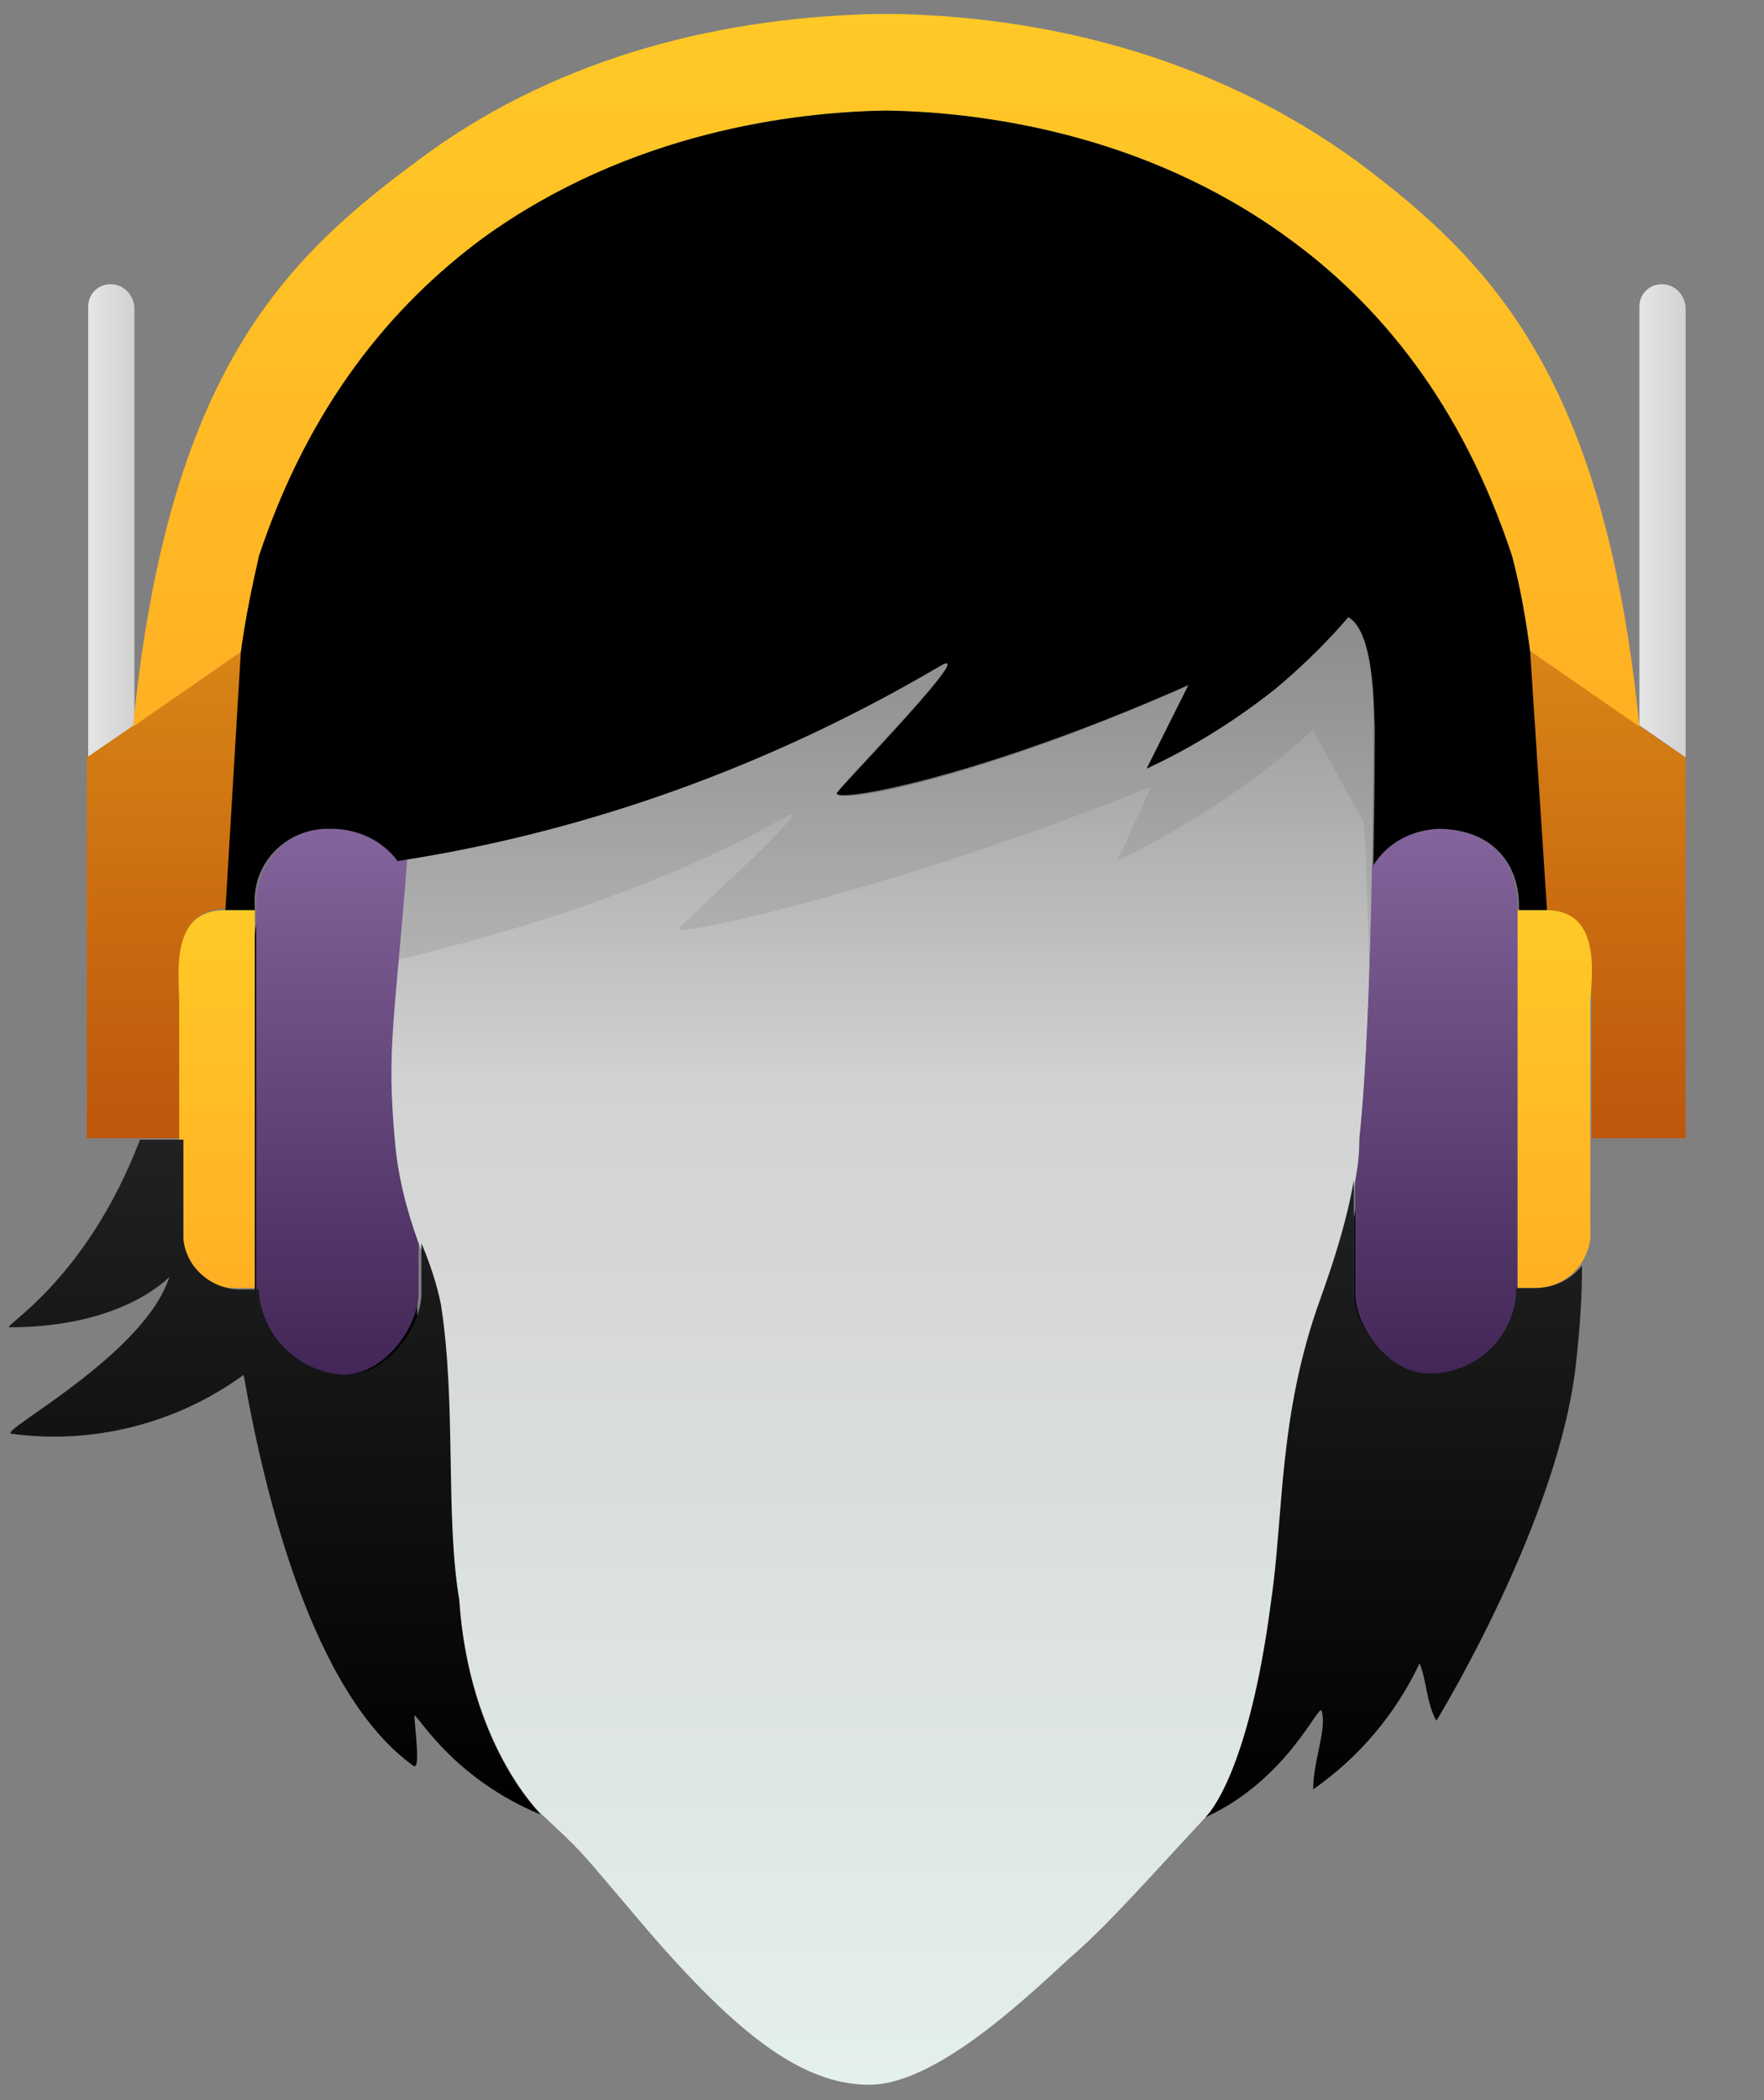 <?xml version="1.0" encoding="utf-8"?>
<!-- Generator: Adobe Illustrator 24.0.2, SVG Export Plug-In . SVG Version: 6.00 Build 0)  -->
<svg version="1.1" id="Layer_1" xmlns="http://www.w3.org/2000/svg" xmlns:xlink="http://www.w3.org/1999/xlink" x="0px" y="0px"
	 viewBox="0 0 126 150" style="enable-background:new 0 0 126 150;" xml:space="preserve">
<rect x="0" y="0" width="126" height="150" fill="#808080" stroke="none"/>
<style type="text/css">
	.st0{fill:url(#SVGID_1_);}
	.st1{fill:url(#SVGID_2_);}
	.st2{fill:url(#SVGID_3_);}
	.st3{fill:none;}
	.st4{fill:url(#SVGID_4_);}
	.st5{opacity:0.16;fill:#606060;}
	.st6{fill:url(#SVGID_5_);}
	.st7{fill:url(#SVGID_6_);}
	.st8{fill:url(#SVGID_7_);}
	.st9{fill:url(#SVGID_8_);}
	.st10{fill:url(#SVGID_9_);}
	.st11{fill:url(#SVGID_10_);}
	.st12{fill:url(#SVGID_11_);}
	.st13{fill:url(#SVGID_12_);}
</style>
<linearGradient id="SVGID_1_" gradientUnits="userSpaceOnUse" x1="6.22" y1="37.205" x2="9.5" y2="37.205">
	<stop  offset="0" style="stop-color:#E6E6E6"/>
	<stop  offset="1" style="stop-color:#D2D2D2"/>
</linearGradient>
<path class="st0" d="M7.9,20.3c-0.9,0-1.6,0.7-1.6,1.6v32.2l3.3-2.3V21.9C9.5,21,8.8,20.3,7.9,20.3z"/>
<linearGradient id="SVGID_2_" gradientUnits="userSpaceOnUse" x1="117.07" y1="37.205" x2="120.35" y2="37.205">
	<stop  offset="0" style="stop-color:#E6E6E6"/>
	<stop  offset="1" style="stop-color:#D2D2D2"/>
</linearGradient>
<path class="st1" d="M118.7,20.3c-0.9,0-1.6,0.7-1.6,1.6v29.9l3.3,2.3V21.9C120.3,21,119.6,20.3,118.7,20.3z"/>
<linearGradient id="SVGID_3_" gradientUnits="userSpaceOnUse" x1="114.39" y1="46.5" x2="114.39" y2="81.36">
	<stop  offset="0" style="stop-color:#D88416"/>
	<stop  offset="1" style="stop-color:#BE560C"/>
</linearGradient>
<path class="st2" d="M109.3,46.5l11.1,7.6v27.2h-6.7v-9.7c0-2.2-1.3-7-5.2-7L109.3,46.5z"/>
<path class="st3" d="M0,0h126v150H0V0z"/>
<linearGradient id="SVGID_4_" gradientUnits="userSpaceOnUse" x1="62.942" y1="43.906" x2="62.942" y2="148.97">
	<stop  offset="3.724418e-03" style="stop-color:#949494"/>
	<stop  offset="0.318" style="stop-color:#D2D2D2"/>
	<stop  offset="1" style="stop-color:#E4F0EC"/>
</linearGradient>
<path class="st4" d="M94.7,44.2C74.1,55,59,57.8,59.8,56.6s10.3-10.8,7.3-9c-11.9,7-25,11.7-38.7,13.8c-1,11.8-0.9,13.3-0.3,19.9
	c0.5,5.9,2.6,8.5,3.2,11.7c1.2,7.2,0.5,15.2,1.5,21.2c0.7,10.4,5.8,15.3,5.8,15.3c3.2,3,2.5,2.3,6.5,7c7.3,8.7,12.1,12.4,17,12.4
	c5.1,0,12.2-7.2,14.7-9.4s5.4-5.5,9.4-9.8c0,0,3.1-2.7,4.7-15.5c0.9-6.1,0.5-13.2,3.5-21.5c3-8.1,2.7-11.5,2.7-11.5
	c1-8.5,1-29.5,1-29.5C98.1,50.8,98.3,42.3,94.7,44.2z"/>
<path class="st5" d="M97.4,58.7c0.1,1.3,0.2,2.6,0.2,4c0.1,2.8,0.2,5.5,0.2,8c1.1-1.5,2.4-4.7,4.3-4.8c4,0,6,2.3,6,5.4v0.3h2.1
	l-1.2-18.2c-0.3-2.3-0.8-4.6-1.4-6.8C103.8,36,97.8,29,91.1,24.3c-10.7-7.5-22.9-8.9-29.6-9c-6.7,0.1-18.8,1.5-29.5,9
	C25.3,29,19.2,36.1,15.5,46.7c-0.6,2.3-1,4.5-1.4,6.8L13,71c0.3-0.5,1.3-1.2,2.5-1.9c-0.3,0.7-0.4,1.4-0.4,2.1
	c13.6-2.2,29.3-6.2,40.9-12.8c3.1-1.8-6.7,7-7.5,7.9c-0.7,0.8,15.9-2.9,33.7-10.1c-0.8,1.8-1.6,3.6-2.4,5.3c2.8-1.4,5.9-3.1,9.2-5.5
	c1.8-1.3,3.4-2.6,4.8-3.9C95,54.4,96.2,56.6,97.4,58.7z M92.1,52 M15.5,69.2c0.8-1.8,2.5-3.1,4.7-3.2c0.2,0,0.4,0,0.6,0
	C22,66,18.3,67.6,15.5,69.2z"/>
<path class="st5" d="M15.5,69.2c-0.3,0.7-0.4,1.4-0.4,2.1v0.4H13v0c0,0,0,0-0.1,0c-0.1-0.1,0-0.3,0.1-0.5
	C13.4,70.5,14.4,69.8,15.5,69.2z"/>
<linearGradient id="SVGID_5_" gradientUnits="userSpaceOnUse" x1="11.765" y1="46.5" x2="11.765" y2="81.36">
	<stop  offset="0" style="stop-color:#D88416"/>
	<stop  offset="1" style="stop-color:#BE560C"/>
</linearGradient>
<path class="st6" d="M17.3,46.5L6.2,54.1v27.2h6.7v-9.7c0-2.2-0.7-6.7,3.3-6.7L17.3,46.5z"/>
<path d="M102.6,61.9c-1.9,0.1-3.6,1-4.6,2.6C97.8,71.1,97.6,79.4,97,84c0,1-0.1,2-0.3,3v8c0,2.3,2.4,5.8,5.4,5.8
	c3.3,0,6-2.5,6.2-5.8V67.4C108.4,64.3,106.4,61.9,102.6,61.9z"/>
<linearGradient id="SVGID_6_" gradientUnits="userSpaceOnUse" x1="102.62" y1="59.17" x2="102.62" y2="98.13">
	<stop  offset="0" style="stop-color:#83649C"/>
	<stop  offset="1" style="stop-color:#422657"/>
</linearGradient>
<path class="st7" d="M102.6,59.2c-1.9,0.1-3.6,1-4.6,2.6c-0.1,6.6-0.4,14.9-0.9,19.6c0,1-0.1,2-0.3,3v8c0,2.3,2.4,5.8,5.4,5.8
	c3.3,0,6-2.5,6.2-5.8V64.7C108.4,61.6,106.5,59.2,102.6,59.2z"/>
<path d="M28.1,84.1c-0.6-6.6-0.6-8.1,0.3-19.9c-1.1-1.5-2.9-2.3-4.7-2.3c-2.9-0.2-5.3,2-5.5,4.9c0,0.2,0,0.4,0,0.6V95
	c0.3,3.2,3,5.7,6.2,5.8c3,0,5.4-3.5,5.4-5.8v-3.6C28.9,89.1,28.3,86.6,28.1,84.1z"/>
<path d="M96.8,43.5c-1.4,1.7-3.3,3.7-5.7,5.7c-3.4,2.7-6.6,4.5-9.2,5.7c1.9-3.8,3.8-7.6,5.7-11.4"/>
<linearGradient id="SVGID_7_" gradientUnits="userSpaceOnUse" x1="15.558" y1="65" x2="15.558" y2="92">
	<stop  offset="0" style="stop-color:#FFC927"/>
	<stop  offset="1" style="stop-color:#FFB023"/>
</linearGradient>
<path class="st8" d="M16.1,65c-4,0-3.3,4.5-3.3,6.7v16.8c0.2,2,1.9,3.5,3.9,3.5h1.5V65L16.1,65z"/>
<linearGradient id="SVGID_8_" gradientUnits="userSpaceOnUse" x1="24.087" y1="59.19" x2="24.087" y2="98.13">
	<stop  offset="0" style="stop-color:#83649C"/>
	<stop  offset="1" style="stop-color:#422657"/>
</linearGradient>
<path class="st9" d="M28.2,81.4c-0.6-6.6,0-8.4,0.9-20.2c-1.1-1.5-3.5-2-5.3-2c-2.9-0.2-5.3,2-5.5,4.9c0,0.2,0,0.4,0,0.6v27.7
	c0.3,3.2,3,5.7,6.2,5.8c3,0,5.4-3.5,5.4-5.8v-3.6C29,86.3,28.4,83.9,28.2,81.4z"/>
<linearGradient id="SVGID_9_" gradientUnits="userSpaceOnUse" x1="111.067" y1="65" x2="111.067" y2="92">
	<stop  offset="0" style="stop-color:#FFC927"/>
	<stop  offset="1" style="stop-color:#FFB023"/>
</linearGradient>
<path class="st10" d="M110.4,65h-2v27h1.3c2,0,3.7-1.6,3.9-3.6V71.6C113.7,69.5,114.4,65,110.4,65z"/>
<linearGradient id="SVGID_10_" gradientUnits="userSpaceOnUse" x1="63.285" y1="1" x2="63.285" y2="51.86">
	<stop  offset="0" style="stop-color:#FFC927"/>
	<stop  offset="1" style="stop-color:#FFB023"/>
</linearGradient>
<path class="st11" d="M109.3,46.5l7.8,5.4c-2.5-25.1-10.7-33.3-20.2-40.4C87.4,4.6,76,1.3,64.2,1h-0.9h-0.9
	C50.5,1.3,39.1,4.5,29.8,11.5C20.2,18.6,12,26.7,9.5,51.9l7.8-5.4c0.3-2.3,0.8-4.6,1.3-6.9c3.6-10.8,9.5-17.9,16-22.6
	C45,9.4,56.8,8,63.3,7.9C69.8,8,81.6,9.4,92,17c6.5,4.7,12.4,11.9,16,22.7C108.6,41.9,109,44.2,109.3,46.5L109.3,46.5z"/>
<linearGradient id="SVGID_11_" gradientUnits="userSpaceOnUse" x1="19.542" y1="81.36" x2="19.542" y2="129.56">
	<stop  offset="1.065558e-08" style="stop-color:#212121"/>
	<stop  offset="1" style="stop-color:#000000"/>
	<stop  offset="1" style="stop-color:#FFB023"/>
</linearGradient>
<path class="st12" d="M32.8,114.3c0.7,10.4,5.8,15.2,5.8,15.3c-6-2.5-8.5-6.7-9-7.1c0,0.8,0.5,4.1-0.1,3.6
	c-7.2-5.2-10.6-19.4-12.1-27.9c-4.8,3.5-10.8,5-16.6,4.2c-0.9-0.2,9.5-5.6,11.3-11.2c-0.2,0.2-3.5,3.6-11.4,3.6
	c-0.7,0,5.4-3.2,9.3-13.4h3.1v7.1c0.2,2,1.9,3.5,3.9,3.6h1.5v0.3c0.3,3.2,3,5.7,6.2,5.8c3,0,5.4-3.5,5.4-5.8v-3.6
	c0.6,1.4,1.1,2.9,1.4,4.4C32.6,100.3,31.8,108.3,32.8,114.3z"/>
<linearGradient id="SVGID_12_" gradientUnits="userSpaceOnUse" x1="99.57" y1="84.3" x2="99.57" y2="129.8">
	<stop  offset="1.065558e-08" style="stop-color:#212121"/>
	<stop  offset="1" style="stop-color:#000000"/>
	<stop  offset="1" style="stop-color:#FFB023"/>
</linearGradient>
<path class="st13" d="M113,90.4c0,1.9-0.1,4-0.4,6.7c-1.1,11.3-10,25.8-10,25.8c-0.7-1.2-0.7-2.9-1.2-4.1c-1.7,3.6-4.3,6.7-7.6,9
	c0-2.1,1-4.3,0.6-5.6c-0.2-0.6-2.4,4.9-8.3,7.6c0.2-0.2,3.1-3.1,4.7-15.5c0.9-6.1,0.5-13.2,3.5-21.5c1-2.8,1.9-5.6,2.4-8.5v8
	c0,2.3,2.4,5.8,5.4,5.8c3.3,0,6-2.5,6.2-5.8V92h1.3C111,92,112.2,91.4,113,90.4z"/>
<path d="M94.7,44.2C74,55,59,57.6,59.8,56.6c0.8-1,10.3-10.8,7.3-9c-11.9,7-25,11.8-38.7,13.9c-1.1-1.5-2.9-2.3-4.7-2.3
	c-0.2,0-0.4,0-0.6,0c-2.9,0.2-5.1,2.6-4.9,5.5V65h-2.1l1.1-18.4c0.3-2.3,0.8-4.7,1.3-6.9c3.6-10.8,9.5-17.9,16-22.7
	C45,9.4,56.8,8,63.3,7.9C69.8,8,81.6,9.4,92,17c6.5,4.7,12.4,11.8,16,22.7c0.6,2.3,1,4.6,1.3,6.9l1.2,18.4h-2v-0.3
	c0-3.1-2-5.5-5.8-5.5c-1.9,0.1-3.6,1-4.6,2.6c0.1-5.5,0.1-9.9,0.1-9.9C98.1,50.8,98.3,42.3,94.7,44.2z"/>
</svg>
